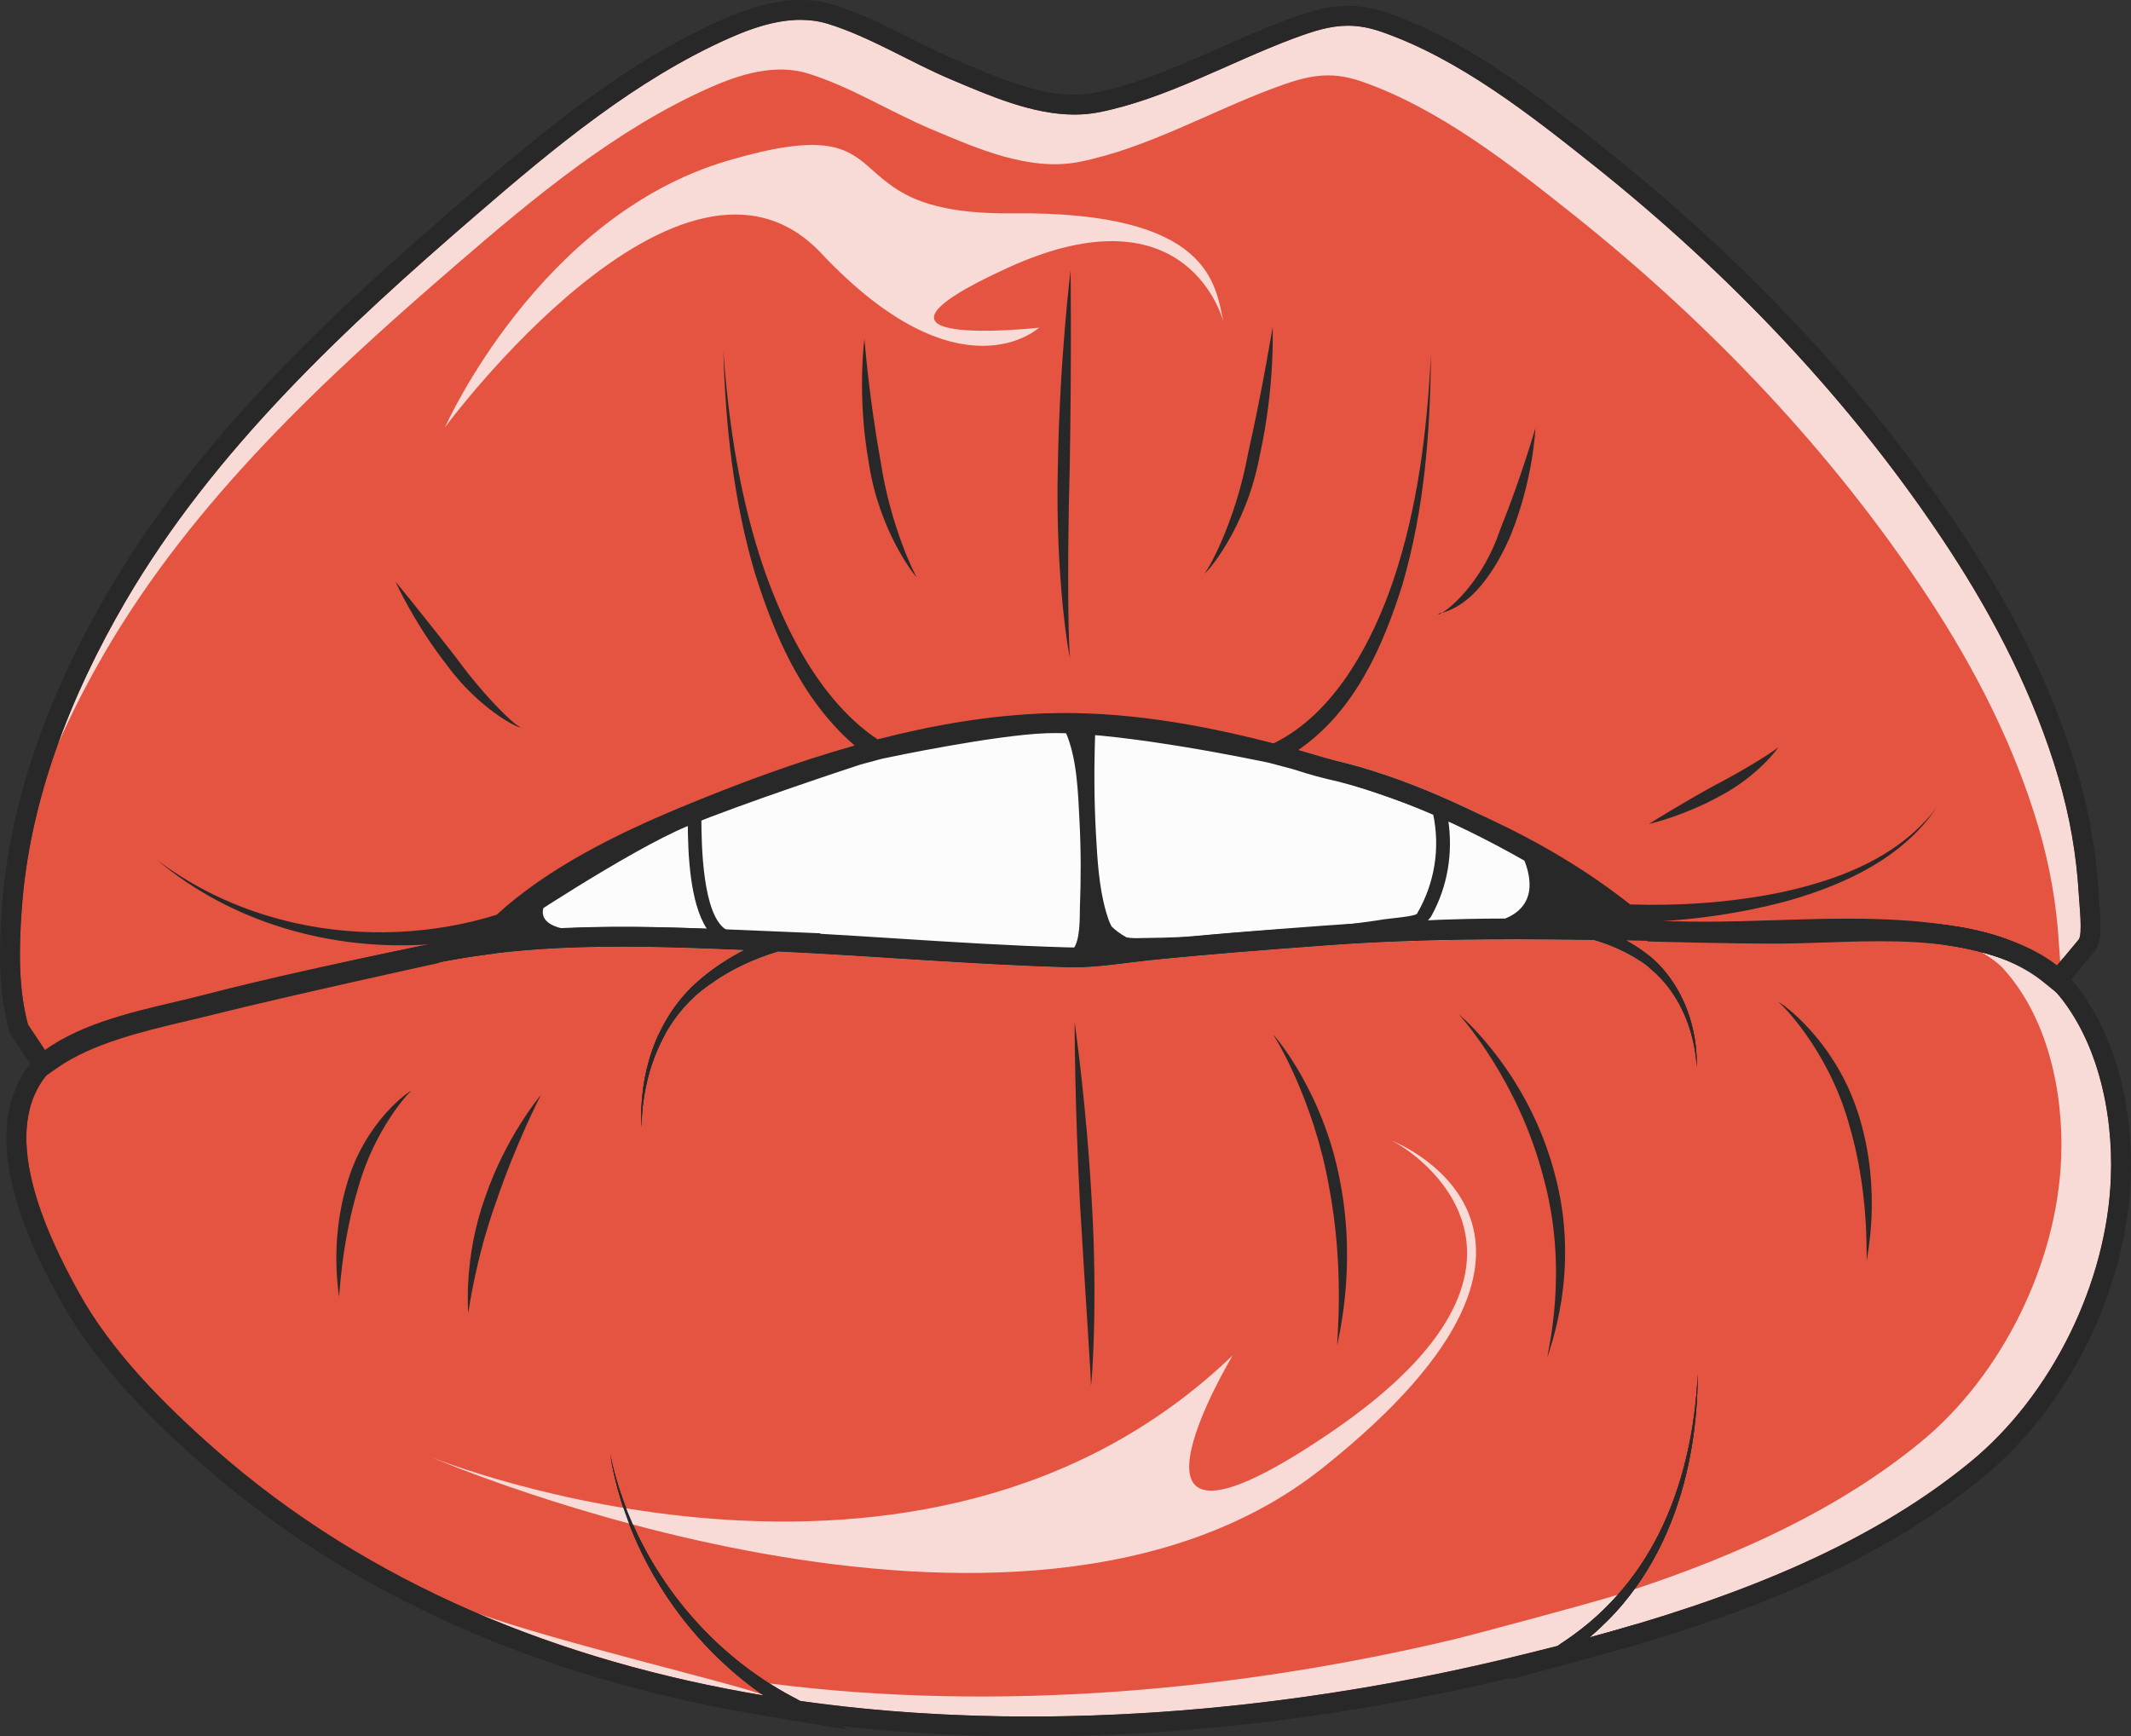<svg xmlns="http://www.w3.org/2000/svg" width="1080" height="880.18" viewBox="0 0 1080 880.18"><rect x="0" y="0" width="1080" height="880.18" fill="#333333" stroke="none"/><g id="a"/><g id="b"><g id="c"><g id="d"><path d="M250.85 357.13h584.78v167.24H250.85z" fill="#fcfcfc"/><path d="M1053.53 453.25c-1.16-19.99-4.63-39.78-10.32-59.01-12.19-41.34-32.03-80.11-55.59-116.07-48.44-73.92-111.13-139.58-180.17-194.57-32.13-25.58-67.93-53.73-107.15-67.42-16.87-5.89-28.3-2.82-45.27 3.52-32.23 12.08-63.95 30.36-97.84 37.16-25.43 5.09-52.22-6.9-75.18-16.57-20.8-8.76-40.99-21.6-62.54-28.25-16.62-5.09-34.49.45-49.75 7.25-47.43 21-89.13 55.79-128.05 89.38-66.97 57.76-133.39 119.49-178.3 196.58-27.64 47.48-48.54 100.51-52.37 155.75-1.36 18.98-1.86 39.73 3.17 58.36 3.02 4.53 6.09 9.11 9.11 13.7 23.31-16.31 57.1-22.11 83.59-28.8 36.86-9.21 111.94-25.63 111.94-25.63l32.88-14.9s61.48-41.24 92.95-54.28c28.4-11.83 88.52-31.52 88.52-31.52l11.58-3.12s56.8-12.19 85.4-13.19c38.47-1.31 115.31 15.26 115.31 15.26l12.49 3.32s10.74 3.47 16.16 4.68c75.35 16.77 152.07 73.62 152.07 73.62l12.34 8.76s42.65 1.16 63.9 1.01c43.35-.35 102.62-8.21 139.58 21.8 3.78-4.58 7.6-9.16 11.48-13.8 2.11-2.57.3-18.08.05-23.01zM729 311.2c0-.1.7-.25 1.76-.5-.96.5-1.56.65-1.76.5z" fill="#e55440"/><path d="M1069.79 596.91c-1.96 53.17-29.81 110.23-71.2 144.16-53.93 44.31-124.58 70.4-193.06 88.98 6.19-5.34 11.98-11.03 17.27-17.37 9.21-11.03 16.47-23.26 22.06-36.2 10.93-25.18 15.46-53.02 15.56-80.11-1.26 28.05-7.3 56.5-19.79 81.37-5.69 11.18-12.69 21.7-21.1 31.07-8.86 10.02-19.13 18.48-30.26 25.53-9.01 2.32-17.88 4.48-26.64 6.6-111.64 26.64-237.47 38.12-356.96 21.3-33.74-16.67-62.04-44.87-79.86-78.96-7.5-14.45-13.19-29.86-16.57-46.02 2.52 15.56 7.25 30.77 13.75 45.12 13.9 30.67 36.1 57.71 63.95 77.04-102.72-17.17-199.91-55.94-278.21-124.98-25.83-22.76-52.57-49.6-69.24-80.01-16.06-29.16-41.34-82.13-14.1-111.53 20.7-16.77 54.48-22.11 79.56-28.6 37.82-9.82 76.19-17.77 114.4-25.83 51.76-10.93 105.19-9.11 157.86-6.9-7.8 3.98-15.11 8.76-21.9 14.4-1.01.86-2.01 1.76-2.97 2.67-20.24 18.48-28.6 46.68-27.24 72.76.3-27.34 11.03-55.24 33.03-71.15.65-.5 1.36-.96 2.01-1.46 10.37-7.45 22.06-12.79 34.24-16.47 48.94 2.32 97.84 6.65 146.78 8.01 13.95.4 27.49-2.06 41.34-3.52 29.81-3.07 59.72-5.34 89.58-7.55 45.42-3.37 90.39-3.37 135.6-2.77 7.7 2.27 15.11 5.39 21.85 9.62 4.88 2.92 9.16 6.55 12.94 10.68 10.52 11.68 16.47 27.64 17.42 43.86.3-14.96-3.78-30.72-12.54-43.46-3.88-5.74-8.71-10.83-14.55-15.01-2.82-2.01-5.69-3.78-8.61-5.49 10.57.2 21.2.35 31.77.55 42.2.65 86.36-4.58 128.1 1.46 18.23 2.62 41.14 8.21 55.19 21.15 23.67 24.93 31.82 64.05 30.51 97.08z" fill="#e55440"/><path d="M1039.28 499.83c-9.13-8.41-22.01-13.69-34.92-17.09 3.52 2.08 6.85 4.36 9.74 7.02 23.67 24.93 31.82 64.05 30.51 97.08-1.96 53.17-29.81 110.23-71.2 144.16-41.39 34.01-92.63 57.26-145.19 74.64-1.74 2.38-3.52 4.75-5.42 7.03-5.29 6.34-11.08 12.03-17.27 17.37 68.48-18.58 139.13-44.66 193.06-88.98 41.39-33.94 69.24-90.99 71.2-144.16 1.31-33.03-6.85-72.16-30.51-97.08z" fill="#fcfcfc" opacity=".8"/><path d="M819.53 808.8c.13-.14.24-.29.36-.43-13.17 4.19-73.68 20.37-82.44 22.49-108.64 25.92-230.72 37.41-347.32 22.51 5.05 3.2 10.2 6.22 15.54 8.86 119.49 16.82 245.33 5.34 356.96-21.3 8.76-2.11 17.62-4.28 26.64-6.6 11.13-7.05 21.4-15.51 30.26-25.53z" fill="#fcfcfc" opacity=".8"/><path d="M241.36 817.49c46.15 19.84 95.19 33.5 145.58 41.92-5.43-3.77-106.91-27.46-145.58-41.92z" fill="#fcfcfc" opacity=".8"/><path d="M1053.53 453.25c-1.16-19.99-4.63-39.78-10.32-59.01-12.19-41.34-32.03-80.11-55.59-116.07-48.44-73.92-111.13-139.58-180.17-194.57-32.13-25.58-67.93-53.73-107.15-67.42-16.87-5.89-28.3-2.82-45.27 3.52-32.23 12.08-63.95 30.36-97.84 37.16-25.43 5.09-52.22-6.9-75.18-16.57-20.8-8.76-40.99-21.6-62.54-28.25-16.62-5.09-34.49.45-49.75 7.25-47.43 21-89.13 55.79-128.05 89.38-66.97 57.76-133.39 119.49-178.3 196.58-13.29 22.82-24.99 46.93-34.01 71.95 7.08-16.08 15.17-31.7 23.94-46.77 44.92-77.09 111.33-138.83 178.3-196.58 38.92-33.59 80.62-68.38 128.05-89.38 15.26-6.8 33.13-12.34 49.75-7.25 21.55 6.65 41.74 19.49 62.54 28.25 22.96 9.67 49.75 21.65 75.18 16.57 33.89-6.8 65.61-25.08 97.84-37.16 16.97-6.34 28.4-9.42 45.27-3.52 39.23 13.7 75.03 41.84 107.15 67.42 69.04 54.99 131.73 120.65 180.17 194.57 23.57 35.95 43.41 74.73 55.59 116.07 5.69 19.24 9.16 39.02 10.32 59.01.1 1.9.42 5.37.67 9.07 3.09-3.73 6.19-7.46 9.35-11.24 2.11-2.57.3-18.08.05-23.01z" fill="#fcfcfc" opacity=".8"/><path d="M936.71 568.54c10.91 36.01 8.93 67.92 9.43 70.32.0-2.44 7.6-34.31-3.67-72.12-11.62-39.14-40.17-58.88-41.32-58.85.77.0 24.66 23.14 35.57 60.65z" fill="#282828"/><path d="M835.93 417.61c2.45-.6 18.32-4.5 35.57-14 18.81-9.78 29.63-24.14 29.63-24.79-.44.76-14.33 10.06-32.55 19.49-17.01 9.41-30.84 18.04-32.76 19.25-.08.04-.17.11-.2.13.05-.02.18-.06.3-.08z" fill="#282828"/><path d="M739.36 514.13c1.73 2.04 30.01 33.71 42.62 81.85 13.64 48.52 1.9 90.1 2.3 92.13.0-2.14 17.49-43.05 3.5-93.69-13.31-50.06-46.37-78.54-48.41-80.28z" fill="#282828"/><path d="M730.74 310.68c2.42-.68 7.31-2.3 12.87-6.9 8.05-6.51 16.21-18.55 22.15-32.81 11.56-28.79 12.32-54.04 12.44-54.04-.12.0-6.79 23.98-17.99 51.74-8.3 24.8-24.23 39.07-29.46 42z" fill="#282828"/><path d="M730.74 310.68c-1.04.29-1.73.42-1.73.51.16.19.8.0 1.73-.51z" fill="#282828"/><path d="M645.1 524.37c1.63 1.91 20.5 33.22 28.26 76.1 8.35 43.02 4.01 79.43 4.39 81.46.0-2.05 10.04-38.18 1.5-82.62-8.17-44.61-32.46-73.66-34.16-74.95z" fill="#282828"/><path d="M645.01 165.72c-.11.0-4.65 29.21-12.52 64.31-6.49 35.37-21.06 60.68-22.29 60.68 1.04.57 21.41-23.04 28.14-59.36 8.03-35.82 6.55-65.69 6.66-65.62z" fill="#282828"/><path d="M544.62 518.12s.03 41.42 2.74 92.28c3 50.87 5.95 92.05 5.47 92.12.48.09 3.55-41.43.54-92.41-2.72-50.83-8.75-91.78-8.75-91.99z" fill="#282828"/><path d="M541.43 307.96c-.2-17.97-.05-43.78.74-72.5.93-54.27.43-98.44.4-98.44.0.25-5.48 44.04-6.42 98.35-.79 28.73.75 54.53 2.53 72.5 1.49 14.88 3.13 24.41 3.75 25.67-.44-1.44-.82-10.89-1-25.58z" fill="#282828"/><path d="M438.06 171.83c.09-.08-3.92 28.35 2.29 63 5.17 34.13 23.09 56.97 24.29 57.85-1.09-1.49-13.43-26.06-18.36-58.96-6.1-33.69-8.12-61.88-8.21-61.88z" fill="#282828"/><path d="M231 333.14c-15.97-20.56-29.69-37.29-30.57-38.3.59 1.22 9.56 21.06 25.82 42 16.29 22.45 37.31 33.15 37.69 31.68-.99 1.02-17.07-13.54-32.94-35.39z" fill="#282828"/><path d="M237.29 665.64c.23-.82 3.5-26.83 14.22-56.63 10.05-29.48 21.85-52.52 22.62-53.93-.89.97-17.86 21.47-28.3 51.94-10.95 30.56-8.54 57.36-8.54 58.62z" fill="#282828"/><path d="M175.88 599.97c-9.41 31.38-3.59 57.7-4.15 57.46.48.0.94-26.08 9.9-55.68 8.29-29.64 26.09-48.8 26.96-48.8-.59-.51-23.65 15.45-32.71 47.02z" fill="#282828"/><path d="M819.5 808.79c-8.48 9.63-18.32 17.78-28.97 24.7 13.57-2.64 26.96-5.98 40.01-10.62-8.35 2.5-16.7 4.91-25.02 7.17 6.21-5.3 12.03-11.01 17.28-17.36 9.24-11.02 16.49-23.26 22.07-36.19 10.9-25.18 15.44-53.04 15.55-80.12-1.23 28.05-7.28 56.49-19.8 81.35-5.67 11.21-12.66 21.71-21.11 31.08z" fill="#282828"/><path d="M1041.97 490.06c-36.93-30.02-96.2-22.14-139.55-21.78-21.26.15-42.61-.4-63.93-1.04 21.92-1.24 43.61-4.34 64.88-9.87 11.74-3.16 23.64-7.25 34.82-12.63 17.02-8.15 32.4-19.33 43.05-35.06-13.03 17.1-31.48 27.88-51.24 34.99-8.95 3.2-18.15 5.69-27.25 7.64-25.13 5.18-51.01 6.94-76.58 6.16-44.38-35.15-98.23-57.37-152.06-73.58-5.35-1.6-10.77-3.17-16.17-4.7 14.38-9.84 25.17-23.09 33.56-37.72 8.39-14.64 14.39-30.66 19.24-46.07 11.09-37.92 14.16-77.34 14.44-116.37-1.94 38.7-6.73 77.58-19.02 114.12-5.28 15.54-12.33 31.43-21.45 45.5-10.28 15.84-23.19 29.34-39.27 37.18-37.58-9.8-76.82-16.55-115.3-15.24-28.62 1-57.26 5.92-85.4 13.19-16.73-11.23-29.92-28.16-40.31-47.01-6.73-12.24-12.27-25.27-16.81-38.09-12.41-35.75-18.3-73.75-21.02-111.71 1.06 37.8 5.16 75.89 15.99 112.55 4.15 13.24 9.04 26.66 15.2 39.48 8.64 17.85 19.84 34.52 35.35 47.91-30.39 8.57-60.12 19.69-88.52 31.5-31.46 13.09-66.75 30.27-92.93 54.3-32.46 10.1-68.13 11.68-101.87 4.23-25.15-5.58-49.23-16.13-70.15-31.98 18.81 15.83 40.78 27.36 64.28 34.5 23.98 7.31 49.53 10.04 74.85 8.15-37.56 6.9-75.08 16.42-111.95 25.66-25.93 6.52-58.75 12.28-82 27.81.52 1.44.98 2.87 1.33 4.28.43 1.74.79 3.47 1.12 5.2 20.81-15.68 53.31-20.99 77.67-27.3 37.82-9.81 76.14-17.79 114.4-25.84 51.75-10.91 105.17-9.11 157.83-6.9-7.77 3.98-15.08 8.77-21.88 14.42-1.03.86-2 1.76-2.99 2.64-20.22 18.5-28.58 46.69-27.21 72.77.3-27.36 11.03-55.22 33-71.16.67-.51 1.35-.95 2.03-1.46 10.37-7.45 22.04-12.78 34.24-16.45 48.96 2.3 97.86 6.62 146.81 7.99 13.94.4 27.48-2.09 41.34-3.53 29.81-3.06 59.7-5.33 89.56-7.55 45.43-3.4 90.37-3.4 135.59-2.78 7.69 2.27 15.1 5.4 21.88 9.61 4.87 2.91 9.15 6.55 12.9 10.69 10.53 11.7 16.5 27.64 17.42 43.87.3-14.97-3.75-30.73-12.52-43.48-3.9-5.72-8.74-10.82-14.57-14.99-2.78-2-5.65-3.76-8.57-5.47 10.57.19 21.16.34 31.75.52 42.19.64 86.36-4.58 128.13 1.47 18.19 2.63 41.12 8.21 55.14 21.17 1.52 1.6 2.98 3.27 4.37 4.98.55-6.45 1.31-12.87 2.11-19.28-1.25 1.5-2.51 3.02-3.76 4.51zm-757.03-19.42c-12.3-2.86-11.31-9.73-6.58-16.28 21.86-15.12 46.95-26.86 70.21-36.65.11 14.33.9 39.78 9.68 53.11-24.46-1-48.99-1.41-73.31-.18zm262.37-10.64c-.18 4.77.39 17.1-3.83 21.58-9.62-.04-19.42-1.13-28.69-1.66-26.61-1.46-53.2-3.23-79.8-4.73-22.02-1.26-44.47-2.81-67-3.93-11.99-7.45-12.49-43.08-12.53-56.41 55.03-22.65 114.95-41.35 174.67-44.04 3.22-.13 6.48-.18 9.72-.22 6.11 13.7 6.49 31.19 7.24 45.56.77 14.56.77 29.28.21 43.84zm153.29 6.15c-8.62 1.37-17.25 2.38-25.93 3.31-23.76 1.44-47.61 3.02-71.3 5.38-8.98.38-17.94.61-26.91.7-2.2.04-4.01-.09-5.58-.4-2.95-1.62-5.47-3.51-7.52-5.51-1.06-1.91-1.9-4.32-2.8-7.4-3.7-12.85-4.4-26.65-5.15-39.9-.94-17.08-.96-34.28-.34-51.41 38.13 1.91 76.41 11.27 112.59 21.67 19.64 5.65 39.37 12.22 58.64 19.97 3.65 17.43.86 35.06-8.15 50.58-.79 1.43-14.68 2.48-17.56 2.98zm62.26-.54c-13.04.0-26.12.29-39.16.9.75-.76 1.44-1.62 1.96-2.61 8.11-14.88 10.76-31.71 8.3-48.22 12.75 5.39 25.29 11.3 37.45 17.89 3.81 8.1 8.99 24.84-8.56 32.04z" fill="#282828"/><path d="M325.82 783.25c-7.54-14.42-13.22-29.86-16.59-45.98 2.55 15.54 7.24 30.74 13.76 45.11 13.73 30.33 35.65 57.12 63.1 76.37 6.02 1.19 12.08 2.09 18.17 2.72-33.09-16.75-60.88-44.61-78.43-78.22z" fill="#282828"/><path d="M225.56 216.53s47.3-106.81 143.23-135.08c95.94-28.26 46.69 27.77 144.46 26.69 100.9-1.1 102.68 36.63 106.86 55.17.0.0-17.3-69.74-109.56-27.47-92.24 42.22 16.02 30.27 16.02 30.27.0.0-39.93 37.11-110.37-37.73-70.47-74.8-190.63 88.14-190.63 88.14z" fill="#fcfcfc" opacity=".8"/><path d="M219.03 738.84s247.58 100.33 405.75-51.86c0 0-74.64 124.14 50.48 38.54 125.13-85.63 42.29-141.71 30.3-147.13-4.45-2 118.89 43.04-35.3 165.76-154.2 122.72-451.23-5.3-451.23-5.3z" fill="#fcfcfc" opacity=".8"/><path d="M405.71 10.07c4.63.0 9.24.6 13.76 1.98 21.55 6.65 41.74 19.49 62.54 28.25 19.19 8.08 41.05 17.78 62.56 17.78 4.23.0 8.44-.38 12.62-1.21 33.89-6.8 65.61-25.08 97.84-37.16 10.64-3.98 19.11-6.67 28.1-6.67 5.34.0 10.88.95 17.17 3.15 39.23 13.7 75.03 41.84 107.15 67.42 69.04 54.99 131.73 120.65 180.17 194.57 23.57 35.95 43.41 74.73 55.59 116.07 5.69 19.24 9.16 39.02 10.32 59.01.25 4.93 2.06 20.44-.05 23.01-3.88 4.63-7.7 9.21-11.48 13.8-23.92-19.43-57.19-22.99-89.44-22.99-17.57.0-34.85 1.06-50.14 1.18-1.3.0-2.68.01-4.13.01-22.18.0-59.77-1.02-59.77-1.02l-12.34-8.76s-76.72-56.85-152.07-73.62c-5.43-1.21-16.16-4.68-16.16-4.68l-12.49-3.32s-71.11-15.33-110.76-15.33c-1.56.0-3.09.02-4.55.07-28.6 1.01-85.4 13.19-85.4 13.19l-11.58 3.12s-60.12 19.69-88.52 31.52c-31.47 13.04-92.95 54.28-92.95 54.28l-32.88 14.9s-75.08 16.42-111.94 25.63c-26.49 6.7-60.27 12.49-83.59 28.8-3.02-4.58-6.09-9.16-9.11-13.7-5.04-18.63-4.53-39.38-3.17-58.36 3.83-55.24 24.72-108.26 52.37-155.75 44.92-77.09 111.33-138.83 178.3-196.58 38.92-33.59 80.62-68.38 128.05-89.38 11.11-4.95 23.6-9.23 35.99-9.23h0zm323.5 301.19c.3.0.82-.18 1.54-.56-1.06.25-1.76.4-1.76.5.05.04.12.06.22.06h0zM405.71.0h0c-11.88.0-24.62 3.21-40.09 10.1-47.65 21.09-88.93 55.06-130.53 90.95-62.63 54.01-133.38 118.39-180.43 199.14C22.56 355.33 4.49 409.2.95 460.31c-1.36 19.04-2.02 41.28 3.5 61.68l.43 1.59.91 1.37 2.28 3.42c2.27 3.4 4.55 6.81 6.8 10.23l5.7 8.64 8.48-5.94c17.81-12.46 43.53-18.53 66.22-23.89 4.84-1.14 9.56-2.26 14.07-3.4 36.27-9.07 110.87-25.39 111.62-25.56l1.04-.23.97-.44 32.88-14.9.76-.34.69-.46c.61-.41 61.02-40.83 91.2-53.34 26.81-11.17 83.3-29.78 87.55-31.17l11.06-2.98c4.09-.87 56.95-11.99 83.39-12.92 1.34-.05 2.75-.07 4.19-.07 37.02.0 103.98 14.11 108.42 15.06l12 3.19c1.75.56 11.42 3.65 16.82 4.85 72.43 16.12 147.51 71.32 148.26 71.88l12.5 8.88 2.5 1.77 3.06.08c.38.01 37.97 1.02 60.04 1.02 1.47.0 2.88.0 4.2-.01 6.99-.06 14.22-.3 21.87-.56 9.18-.31 18.67-.63 28.2-.63 26.8.0 60.46 2.36 83.09 20.73l7.76 6.3 6.36-7.72c3.76-4.56 7.57-9.13 11.43-13.74 3.93-4.77 3.82-11.67 2.66-26.27-.12-1.51-.23-2.81-.27-3.72-1.2-20.74-4.81-41.36-10.72-61.36-11.55-39.17-30.13-78.01-56.83-118.73-47.04-71.78-108.38-138.03-182.32-196.92-30.5-24.29-68.46-54.51-110.11-69.05-7.15-2.5-13.85-3.71-20.49-3.71-11.16.0-21.33 3.46-31.63 7.31-11.25 4.22-22.5 9.2-33.38 14.02-20.47 9.06-41.64 18.44-62.91 22.7-3.36.67-6.94 1.01-10.64 1.01-18.42.0-38.29-8.39-55.81-15.79l-2.84-1.2c-7.78-3.28-15.42-7.12-23.51-11.19-12.78-6.43-26-13.09-39.97-17.4-5.27-1.61-10.89-2.43-16.73-2.43h0z" fill="#282828"/><path d="M936.37 475.74c16.09.0 32.07.68 47.72 2.94 18.23 2.62 41.14 8.21 55.19 21.15 23.67 24.93 31.82 64.05 30.51 97.08-1.96 53.17-29.81 110.23-71.2 144.16-53.93 44.31-124.58 70.4-193.06 88.98 6.19-5.34 11.98-11.03 17.27-17.37 9.22-11.03 16.47-23.26 22.06-36.2 10.93-25.18 15.46-53.02 15.56-80.11-1.26 28.05-7.3 56.5-19.79 81.37-5.69 11.18-12.69 21.7-21.1 31.07-8.86 10.02-19.13 18.48-30.26 25.53-9.01 2.32-17.88 4.48-26.64 6.6-75.79 18.08-158.12 29.18-240.57 29.18-39 0-78.02-2.48-116.39-7.88-33.74-16.67-62.04-44.86-79.86-78.96-7.5-14.45-13.19-29.86-16.57-46.02 2.52 15.56 7.25 30.77 13.75 45.12 13.9 30.67 36.1 57.71 63.95 77.04-102.72-17.17-199.91-55.94-278.21-124.98-25.83-22.76-52.57-49.6-69.24-80.01-16.06-29.16-41.34-82.13-14.1-111.53 20.7-16.77 54.48-22.11 79.56-28.6 37.82-9.82 76.19-17.77 114.41-25.83 31.45-6.64 63.52-8.57 95.66-8.57 20.75.0 41.53.81 62.2 1.68-7.8 3.98-15.11 8.76-21.9 14.4-1.01.86-2.01 1.76-2.97 2.67-20.24 18.48-28.6 46.68-27.24 72.76.3-27.34 11.03-55.24 33.03-71.15.66-.5 1.36-.96 2.01-1.46 10.37-7.45 22.06-12.79 34.24-16.47 48.94 2.32 97.84 6.65 146.78 8.01 1.03.03 2.06.04 3.09.04 12.87.0 25.43-2.22 38.25-3.57 29.81-3.07 59.72-5.34 89.58-7.55 31.91-2.37 63.6-3.08 95.31-3.08 13.42.0 26.84.13 40.29.31 7.7 2.27 15.11 5.39 21.85 9.62 4.88 2.92 9.16 6.55 12.94 10.68 10.52 11.68 16.47 27.64 17.42 43.86.3-14.96-3.78-30.72-12.54-43.46-3.88-5.74-8.71-10.83-14.55-15.01-2.82-2.01-5.69-3.78-8.61-5.49 10.57.2 21.2.35 31.77.55 2.57.04 5.16.06 7.74.06 23.94.0 48.41-1.54 72.64-1.54h0zm0-10.07h0c-12.31.0-24.79.4-36.86.78-11.8.38-24.01.76-35.78.76-2.53.0-5.07-.02-7.58-.06-5.27-.1-10.58-.19-15.9-.28-5.28-.09-10.57-.18-15.84-.28l-38.54-.73.51.3c-6.72-.05-12.96-.08-18.97-.08-37.03.0-67.56.99-96.06 3.1-31.89 2.37-60.66 4.57-89.87 7.58-3.74.39-7.43.86-11.11 1.32-9.02 1.13-17.53 2.2-26.11 2.2-.93.0-1.86-.01-2.8-.04-28.99-.81-58.53-2.69-87.1-4.52-12.75-.82-25.78-1.65-38.83-2.39l.45-.23-38.33-1.61c-21.12-.89-41.8-1.69-62.63-1.69-38.26.0-69.32 2.79-97.74 8.79l-7.23 1.52c-35.38 7.45-71.97 15.16-107.62 24.41-4.47 1.16-9.23 2.28-14.14 3.44-23.67 5.58-50.49 11.91-69.23 27.09l-.56.45-.49.53c-34.63 37.39.97 102 12.67 123.24 18.8 34.31 49.76 63.64 71.4 82.71 74.31 65.52 169.59 108.36 283.2 127.36l44.28 7.4-2.41-1.67c30.68 3.39 62.5 5.11 94.9 5.11 79.27.0 160.99-9.91 242.91-29.46.53-.13 1.06-.26 1.6-.39l-1.22 1.05 42.82-11.62c87.77-23.81 150.31-52.7 196.81-90.91 43.39-35.58 72.78-95.08 74.87-151.57 1.65-41.67-10.79-80.7-33.28-104.39l-.23-.24-.25-.23c-12.81-11.8-33.19-19.78-60.58-23.71-14.36-2.08-29.98-3.05-49.15-3.05h0z" fill="#282828"/></g></g></g></svg>